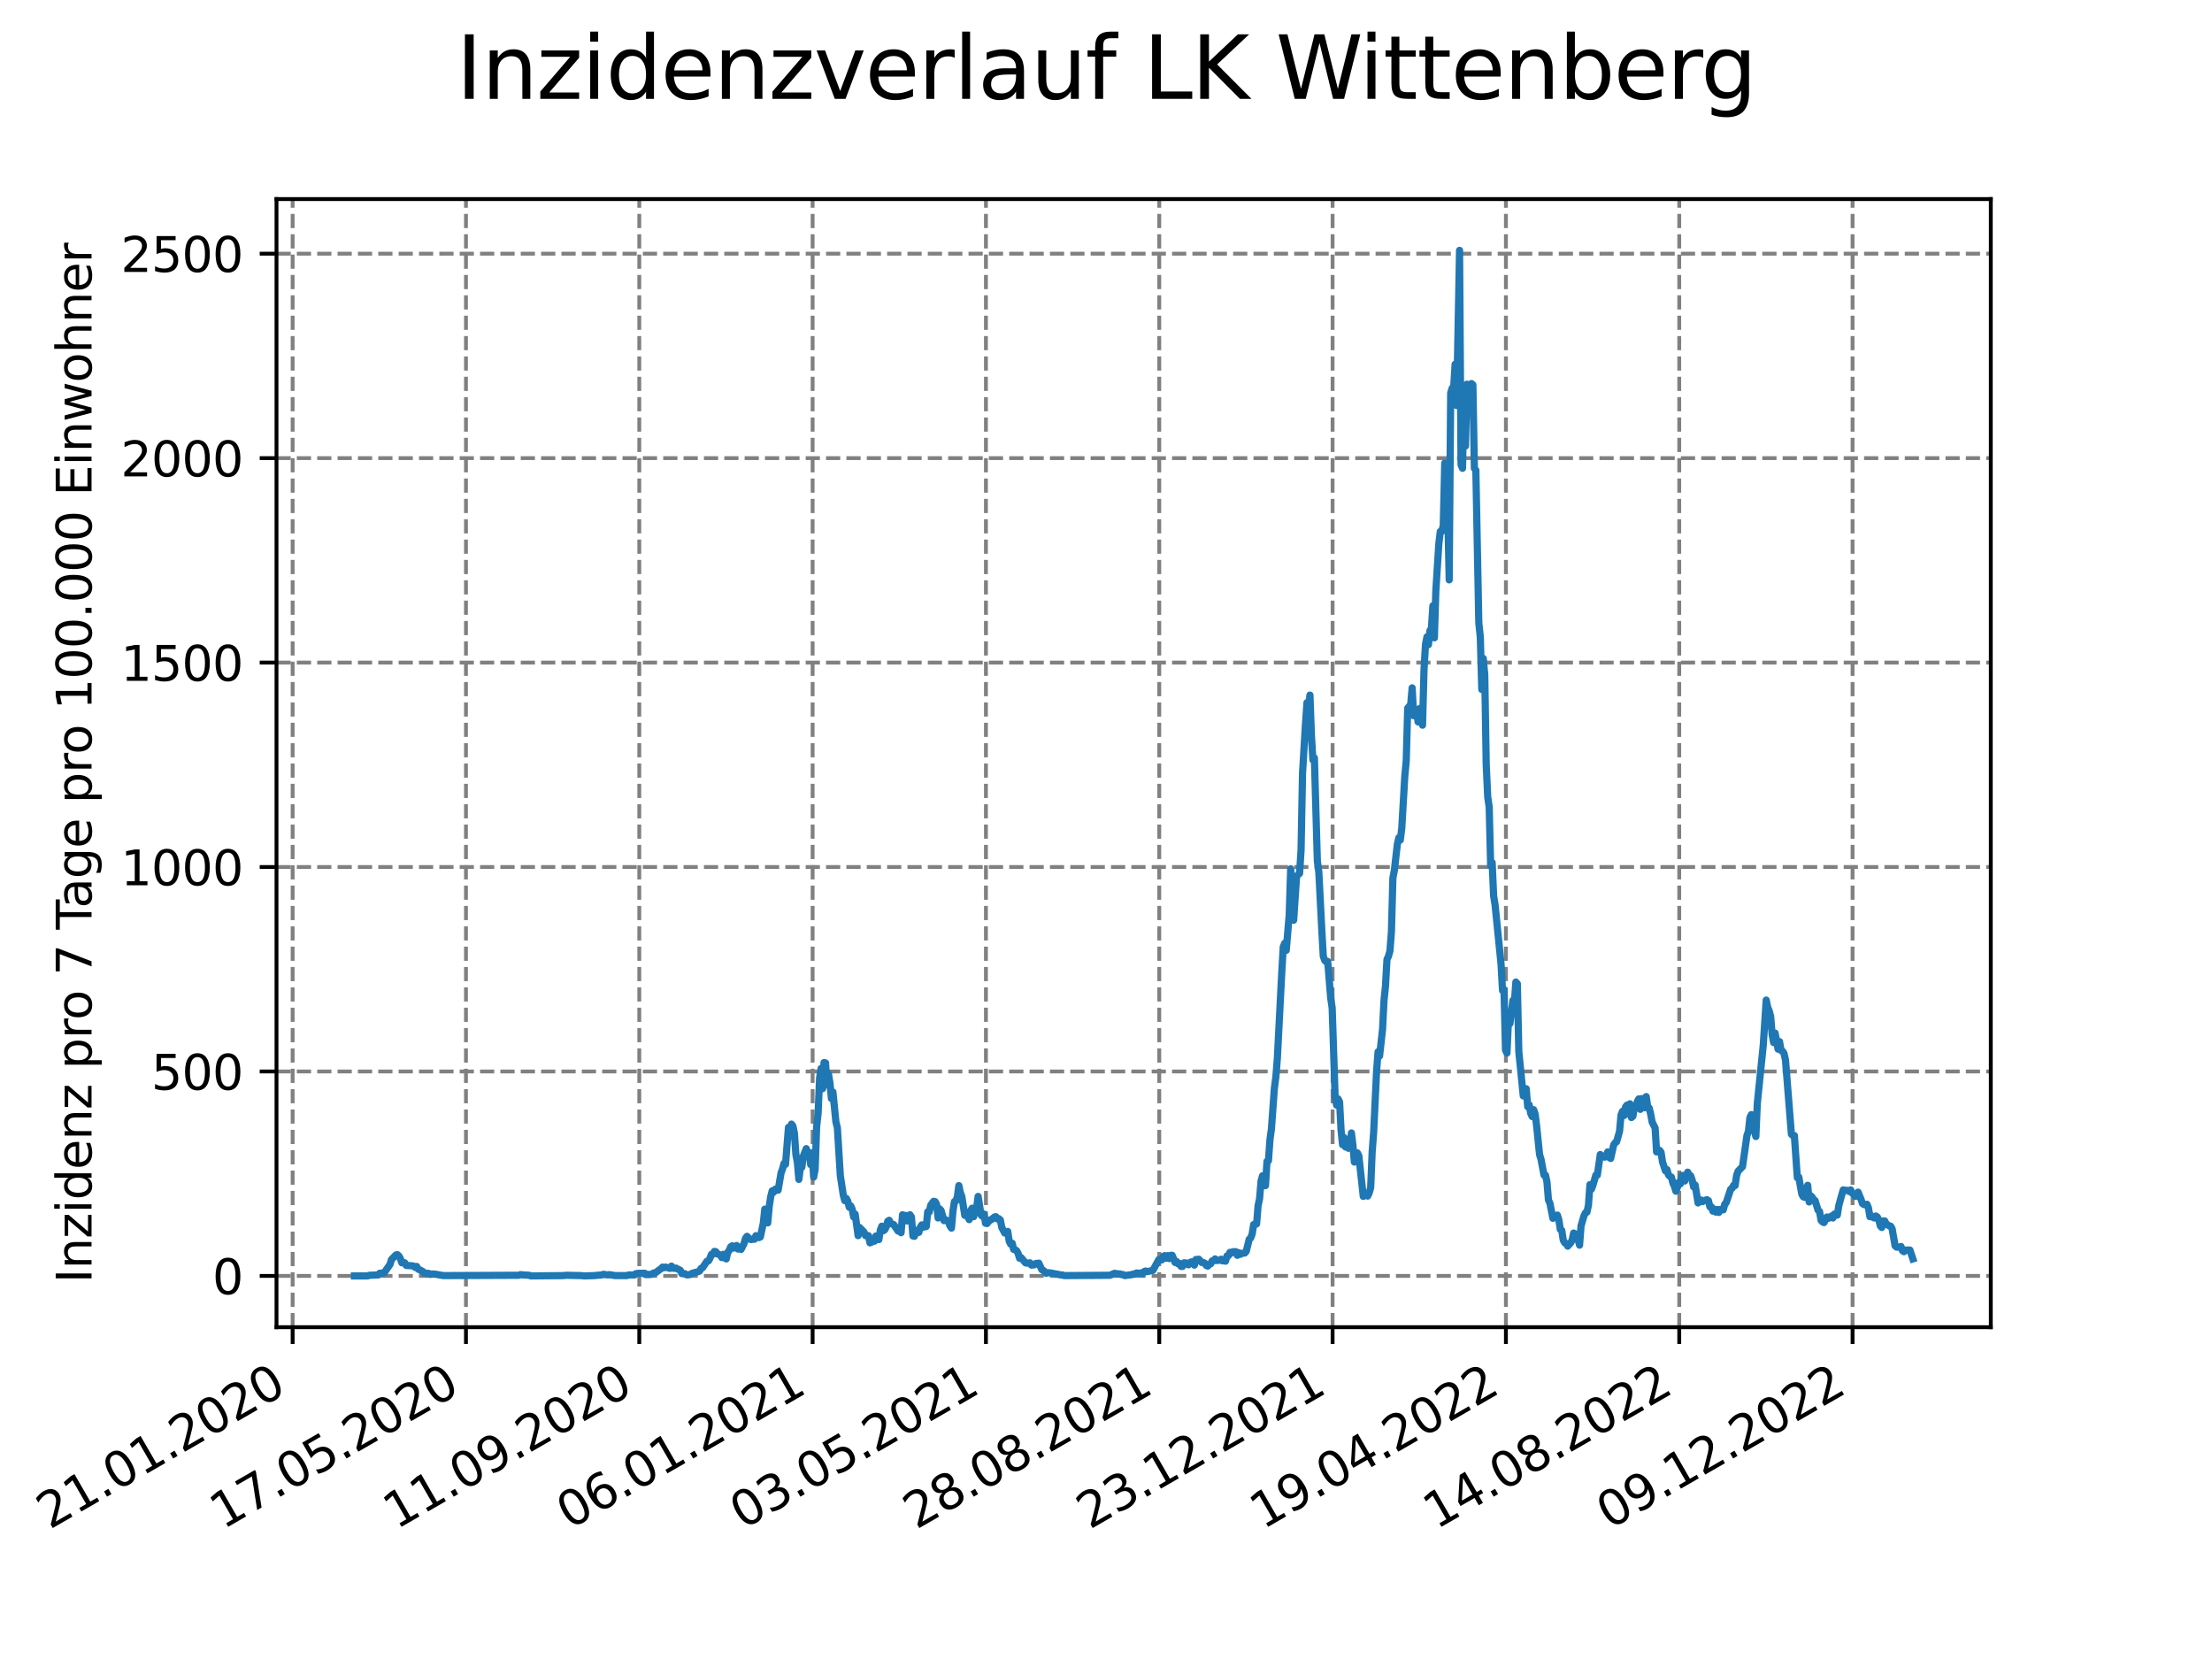 <?xml version="1.0" encoding="utf-8" standalone="no"?>
<!DOCTYPE svg PUBLIC "-//W3C//DTD SVG 1.1//EN"
  "http://www.w3.org/Graphics/SVG/1.1/DTD/svg11.dtd">
<svg xmlns:xlink="http://www.w3.org/1999/xlink" width="460.8pt" height="345.6pt" viewBox="0 0 460.8 345.6" xmlns="http://www.w3.org/2000/svg" version="1.1">
 <defs>
  <style type="text/css">*{stroke-linejoin: round; stroke-linecap: butt}</style>
 </defs>
 <g id="figure_1">
  <g id="patch_1">
   <path d="M 0 345.6 
L 460.8 345.6 
L 460.8 0 
L 0 0 
z
" style="fill: #ffffff"/>
  </g>
  <g id="axes_1">
   <g id="patch_2">
    <path d="M 57.6 276.48 
L 414.72 276.48 
L 414.72 41.472 
L 57.6 41.472 
z
" style="fill: #ffffff"/>
   </g>
   <g id="matplotlib.axis_1">
    <g id="xtick_1">
     <g id="line2d_1">
      <path d="M 60.961 276.48 
L 60.961 41.472 
" clip-path="url(#pa90c038672)" style="fill: none; stroke-dasharray: 2.96,1.28; stroke-dashoffset: 0; stroke: #808080; stroke-width: 0.8"/>
     </g>
     <g id="line2d_2">
      <defs>
       <path id="m7954683b3f" d="M 0 0 
L 0 3.5 
" style="stroke: #000000; stroke-width: 0.8"/>
      </defs>
      <g>
       <use xlink:href="#m7954683b3f" x="60.961" y="276.48" style="stroke: #000000; stroke-width: 0.8"/>
      </g>
     </g>
     <g id="text_1">
      <!-- 21.01.2020 -->
      <g transform="translate(10.336 318.689) rotate(-30) scale(0.1 -0.1)">
       <defs>
        <path id="DejaVuSans-32" d="M 1228 531 
L 3431 531 
L 3431 0 
L 469 0 
L 469 531 
Q 828 903 1448 1529 
Q 2069 2156 2228 2338 
Q 2531 2678 2651 2914 
Q 2772 3150 2772 3378 
Q 2772 3750 2511 3984 
Q 2250 4219 1831 4219 
Q 1534 4219 1204 4116 
Q 875 4013 500 3803 
L 500 4441 
Q 881 4594 1212 4672 
Q 1544 4750 1819 4750 
Q 2544 4750 2975 4387 
Q 3406 4025 3406 3419 
Q 3406 3131 3298 2873 
Q 3191 2616 2906 2266 
Q 2828 2175 2409 1742 
Q 1991 1309 1228 531 
z
" transform="scale(0.016)"/>
        <path id="DejaVuSans-31" d="M 794 531 
L 1825 531 
L 1825 4091 
L 703 3866 
L 703 4441 
L 1819 4666 
L 2450 4666 
L 2450 531 
L 3481 531 
L 3481 0 
L 794 0 
L 794 531 
z
" transform="scale(0.016)"/>
        <path id="DejaVuSans-2e" d="M 684 794 
L 1344 794 
L 1344 0 
L 684 0 
L 684 794 
z
" transform="scale(0.016)"/>
        <path id="DejaVuSans-30" d="M 2034 4250 
Q 1547 4250 1301 3770 
Q 1056 3291 1056 2328 
Q 1056 1369 1301 889 
Q 1547 409 2034 409 
Q 2525 409 2770 889 
Q 3016 1369 3016 2328 
Q 3016 3291 2770 3770 
Q 2525 4250 2034 4250 
z
M 2034 4750 
Q 2819 4750 3233 4129 
Q 3647 3509 3647 2328 
Q 3647 1150 3233 529 
Q 2819 -91 2034 -91 
Q 1250 -91 836 529 
Q 422 1150 422 2328 
Q 422 3509 836 4129 
Q 1250 4750 2034 4750 
z
" transform="scale(0.016)"/>
       </defs>
       <use xlink:href="#DejaVuSans-32"/>
       <use xlink:href="#DejaVuSans-31" x="63.623"/>
       <use xlink:href="#DejaVuSans-2e" x="127.246"/>
       <use xlink:href="#DejaVuSans-30" x="159.033"/>
       <use xlink:href="#DejaVuSans-31" x="222.656"/>
       <use xlink:href="#DejaVuSans-2e" x="286.279"/>
       <use xlink:href="#DejaVuSans-32" x="318.066"/>
       <use xlink:href="#DejaVuSans-30" x="381.689"/>
       <use xlink:href="#DejaVuSans-32" x="445.312"/>
       <use xlink:href="#DejaVuSans-30" x="508.936"/>
      </g>
     </g>
    </g>
    <g id="xtick_2">
     <g id="line2d_3">
      <path d="M 97.068 276.48 
L 97.068 41.472 
" clip-path="url(#pa90c038672)" style="fill: none; stroke-dasharray: 2.96,1.28; stroke-dashoffset: 0; stroke: #808080; stroke-width: 0.8"/>
     </g>
     <g id="line2d_4">
      <g>
       <use xlink:href="#m7954683b3f" x="97.068" y="276.48" style="stroke: #000000; stroke-width: 0.8"/>
      </g>
     </g>
     <g id="text_2">
      <!-- 17.05.2020 -->
      <g transform="translate(46.443 318.689) rotate(-30) scale(0.1 -0.1)">
       <defs>
        <path id="DejaVuSans-37" d="M 525 4666 
L 3525 4666 
L 3525 4397 
L 1831 0 
L 1172 0 
L 2766 4134 
L 525 4134 
L 525 4666 
z
" transform="scale(0.016)"/>
        <path id="DejaVuSans-35" d="M 691 4666 
L 3169 4666 
L 3169 4134 
L 1269 4134 
L 1269 2991 
Q 1406 3038 1543 3061 
Q 1681 3084 1819 3084 
Q 2600 3084 3056 2656 
Q 3513 2228 3513 1497 
Q 3513 744 3044 326 
Q 2575 -91 1722 -91 
Q 1428 -91 1123 -41 
Q 819 9 494 109 
L 494 744 
Q 775 591 1075 516 
Q 1375 441 1709 441 
Q 2250 441 2565 725 
Q 2881 1009 2881 1497 
Q 2881 1984 2565 2268 
Q 2250 2553 1709 2553 
Q 1456 2553 1204 2497 
Q 953 2441 691 2322 
L 691 4666 
z
" transform="scale(0.016)"/>
       </defs>
       <use xlink:href="#DejaVuSans-31"/>
       <use xlink:href="#DejaVuSans-37" x="63.623"/>
       <use xlink:href="#DejaVuSans-2e" x="127.246"/>
       <use xlink:href="#DejaVuSans-30" x="159.033"/>
       <use xlink:href="#DejaVuSans-35" x="222.656"/>
       <use xlink:href="#DejaVuSans-2e" x="286.279"/>
       <use xlink:href="#DejaVuSans-32" x="318.066"/>
       <use xlink:href="#DejaVuSans-30" x="381.689"/>
       <use xlink:href="#DejaVuSans-32" x="445.312"/>
       <use xlink:href="#DejaVuSans-30" x="508.936"/>
      </g>
     </g>
    </g>
    <g id="xtick_3">
     <g id="line2d_5">
      <path d="M 133.175 276.48 
L 133.175 41.472 
" clip-path="url(#pa90c038672)" style="fill: none; stroke-dasharray: 2.96,1.28; stroke-dashoffset: 0; stroke: #808080; stroke-width: 0.8"/>
     </g>
     <g id="line2d_6">
      <g>
       <use xlink:href="#m7954683b3f" x="133.175" y="276.48" style="stroke: #000000; stroke-width: 0.8"/>
      </g>
     </g>
     <g id="text_3">
      <!-- 11.09.2020 -->
      <g transform="translate(82.55 318.689) rotate(-30) scale(0.1 -0.1)">
       <defs>
        <path id="DejaVuSans-39" d="M 703 97 
L 703 672 
Q 941 559 1184 500 
Q 1428 441 1663 441 
Q 2288 441 2617 861 
Q 2947 1281 2994 2138 
Q 2813 1869 2534 1725 
Q 2256 1581 1919 1581 
Q 1219 1581 811 2004 
Q 403 2428 403 3163 
Q 403 3881 828 4315 
Q 1253 4750 1959 4750 
Q 2769 4750 3195 4129 
Q 3622 3509 3622 2328 
Q 3622 1225 3098 567 
Q 2575 -91 1691 -91 
Q 1453 -91 1209 -44 
Q 966 3 703 97 
z
M 1959 2075 
Q 2384 2075 2632 2365 
Q 2881 2656 2881 3163 
Q 2881 3666 2632 3958 
Q 2384 4250 1959 4250 
Q 1534 4250 1286 3958 
Q 1038 3666 1038 3163 
Q 1038 2656 1286 2365 
Q 1534 2075 1959 2075 
z
" transform="scale(0.016)"/>
       </defs>
       <use xlink:href="#DejaVuSans-31"/>
       <use xlink:href="#DejaVuSans-31" x="63.623"/>
       <use xlink:href="#DejaVuSans-2e" x="127.246"/>
       <use xlink:href="#DejaVuSans-30" x="159.033"/>
       <use xlink:href="#DejaVuSans-39" x="222.656"/>
       <use xlink:href="#DejaVuSans-2e" x="286.279"/>
       <use xlink:href="#DejaVuSans-32" x="318.066"/>
       <use xlink:href="#DejaVuSans-30" x="381.689"/>
       <use xlink:href="#DejaVuSans-32" x="445.312"/>
       <use xlink:href="#DejaVuSans-30" x="508.936"/>
      </g>
     </g>
    </g>
    <g id="xtick_4">
     <g id="line2d_7">
      <path d="M 169.282 276.48 
L 169.282 41.472 
" clip-path="url(#pa90c038672)" style="fill: none; stroke-dasharray: 2.96,1.28; stroke-dashoffset: 0; stroke: #808080; stroke-width: 0.8"/>
     </g>
     <g id="line2d_8">
      <g>
       <use xlink:href="#m7954683b3f" x="169.282" y="276.48" style="stroke: #000000; stroke-width: 0.8"/>
      </g>
     </g>
     <g id="text_4">
      <!-- 06.01.2021 -->
      <g transform="translate(118.657 318.689) rotate(-30) scale(0.1 -0.1)">
       <defs>
        <path id="DejaVuSans-36" d="M 2113 2584 
Q 1688 2584 1439 2293 
Q 1191 2003 1191 1497 
Q 1191 994 1439 701 
Q 1688 409 2113 409 
Q 2538 409 2786 701 
Q 3034 994 3034 1497 
Q 3034 2003 2786 2293 
Q 2538 2584 2113 2584 
z
M 3366 4563 
L 3366 3988 
Q 3128 4100 2886 4159 
Q 2644 4219 2406 4219 
Q 1781 4219 1451 3797 
Q 1122 3375 1075 2522 
Q 1259 2794 1537 2939 
Q 1816 3084 2150 3084 
Q 2853 3084 3261 2657 
Q 3669 2231 3669 1497 
Q 3669 778 3244 343 
Q 2819 -91 2113 -91 
Q 1303 -91 875 529 
Q 447 1150 447 2328 
Q 447 3434 972 4092 
Q 1497 4750 2381 4750 
Q 2619 4750 2861 4703 
Q 3103 4656 3366 4563 
z
" transform="scale(0.016)"/>
       </defs>
       <use xlink:href="#DejaVuSans-30"/>
       <use xlink:href="#DejaVuSans-36" x="63.623"/>
       <use xlink:href="#DejaVuSans-2e" x="127.246"/>
       <use xlink:href="#DejaVuSans-30" x="159.033"/>
       <use xlink:href="#DejaVuSans-31" x="222.656"/>
       <use xlink:href="#DejaVuSans-2e" x="286.279"/>
       <use xlink:href="#DejaVuSans-32" x="318.066"/>
       <use xlink:href="#DejaVuSans-30" x="381.689"/>
       <use xlink:href="#DejaVuSans-32" x="445.312"/>
       <use xlink:href="#DejaVuSans-31" x="508.936"/>
      </g>
     </g>
    </g>
    <g id="xtick_5">
     <g id="line2d_9">
      <path d="M 205.389 276.48 
L 205.389 41.472 
" clip-path="url(#pa90c038672)" style="fill: none; stroke-dasharray: 2.96,1.28; stroke-dashoffset: 0; stroke: #808080; stroke-width: 0.8"/>
     </g>
     <g id="line2d_10">
      <g>
       <use xlink:href="#m7954683b3f" x="205.389" y="276.48" style="stroke: #000000; stroke-width: 0.8"/>
      </g>
     </g>
     <g id="text_5">
      <!-- 03.05.2021 -->
      <g transform="translate(154.764 318.689) rotate(-30) scale(0.1 -0.1)">
       <defs>
        <path id="DejaVuSans-33" d="M 2597 2516 
Q 3050 2419 3304 2112 
Q 3559 1806 3559 1356 
Q 3559 666 3084 287 
Q 2609 -91 1734 -91 
Q 1441 -91 1130 -33 
Q 819 25 488 141 
L 488 750 
Q 750 597 1062 519 
Q 1375 441 1716 441 
Q 2309 441 2620 675 
Q 2931 909 2931 1356 
Q 2931 1769 2642 2001 
Q 2353 2234 1838 2234 
L 1294 2234 
L 1294 2753 
L 1863 2753 
Q 2328 2753 2575 2939 
Q 2822 3125 2822 3475 
Q 2822 3834 2567 4026 
Q 2313 4219 1838 4219 
Q 1578 4219 1281 4162 
Q 984 4106 628 3988 
L 628 4550 
Q 988 4650 1302 4700 
Q 1616 4750 1894 4750 
Q 2613 4750 3031 4423 
Q 3450 4097 3450 3541 
Q 3450 3153 3228 2886 
Q 3006 2619 2597 2516 
z
" transform="scale(0.016)"/>
       </defs>
       <use xlink:href="#DejaVuSans-30"/>
       <use xlink:href="#DejaVuSans-33" x="63.623"/>
       <use xlink:href="#DejaVuSans-2e" x="127.246"/>
       <use xlink:href="#DejaVuSans-30" x="159.033"/>
       <use xlink:href="#DejaVuSans-35" x="222.656"/>
       <use xlink:href="#DejaVuSans-2e" x="286.279"/>
       <use xlink:href="#DejaVuSans-32" x="318.066"/>
       <use xlink:href="#DejaVuSans-30" x="381.689"/>
       <use xlink:href="#DejaVuSans-32" x="445.312"/>
       <use xlink:href="#DejaVuSans-31" x="508.936"/>
      </g>
     </g>
    </g>
    <g id="xtick_6">
     <g id="line2d_11">
      <path d="M 241.496 276.48 
L 241.496 41.472 
" clip-path="url(#pa90c038672)" style="fill: none; stroke-dasharray: 2.96,1.28; stroke-dashoffset: 0; stroke: #808080; stroke-width: 0.8"/>
     </g>
     <g id="line2d_12">
      <g>
       <use xlink:href="#m7954683b3f" x="241.496" y="276.48" style="stroke: #000000; stroke-width: 0.8"/>
      </g>
     </g>
     <g id="text_6">
      <!-- 28.08.2021 -->
      <g transform="translate(190.871 318.689) rotate(-30) scale(0.1 -0.1)">
       <defs>
        <path id="DejaVuSans-38" d="M 2034 2216 
Q 1584 2216 1326 1975 
Q 1069 1734 1069 1313 
Q 1069 891 1326 650 
Q 1584 409 2034 409 
Q 2484 409 2743 651 
Q 3003 894 3003 1313 
Q 3003 1734 2745 1975 
Q 2488 2216 2034 2216 
z
M 1403 2484 
Q 997 2584 770 2862 
Q 544 3141 544 3541 
Q 544 4100 942 4425 
Q 1341 4750 2034 4750 
Q 2731 4750 3128 4425 
Q 3525 4100 3525 3541 
Q 3525 3141 3298 2862 
Q 3072 2584 2669 2484 
Q 3125 2378 3379 2068 
Q 3634 1759 3634 1313 
Q 3634 634 3220 271 
Q 2806 -91 2034 -91 
Q 1263 -91 848 271 
Q 434 634 434 1313 
Q 434 1759 690 2068 
Q 947 2378 1403 2484 
z
M 1172 3481 
Q 1172 3119 1398 2916 
Q 1625 2713 2034 2713 
Q 2441 2713 2670 2916 
Q 2900 3119 2900 3481 
Q 2900 3844 2670 4047 
Q 2441 4250 2034 4250 
Q 1625 4250 1398 4047 
Q 1172 3844 1172 3481 
z
" transform="scale(0.016)"/>
       </defs>
       <use xlink:href="#DejaVuSans-32"/>
       <use xlink:href="#DejaVuSans-38" x="63.623"/>
       <use xlink:href="#DejaVuSans-2e" x="127.246"/>
       <use xlink:href="#DejaVuSans-30" x="159.033"/>
       <use xlink:href="#DejaVuSans-38" x="222.656"/>
       <use xlink:href="#DejaVuSans-2e" x="286.279"/>
       <use xlink:href="#DejaVuSans-32" x="318.066"/>
       <use xlink:href="#DejaVuSans-30" x="381.689"/>
       <use xlink:href="#DejaVuSans-32" x="445.312"/>
       <use xlink:href="#DejaVuSans-31" x="508.936"/>
      </g>
     </g>
    </g>
    <g id="xtick_7">
     <g id="line2d_13">
      <path d="M 277.603 276.48 
L 277.603 41.472 
" clip-path="url(#pa90c038672)" style="fill: none; stroke-dasharray: 2.96,1.28; stroke-dashoffset: 0; stroke: #808080; stroke-width: 0.8"/>
     </g>
     <g id="line2d_14">
      <g>
       <use xlink:href="#m7954683b3f" x="277.603" y="276.48" style="stroke: #000000; stroke-width: 0.8"/>
      </g>
     </g>
     <g id="text_7">
      <!-- 23.12.2021 -->
      <g transform="translate(226.978 318.689) rotate(-30) scale(0.1 -0.1)">
       <use xlink:href="#DejaVuSans-32"/>
       <use xlink:href="#DejaVuSans-33" x="63.623"/>
       <use xlink:href="#DejaVuSans-2e" x="127.246"/>
       <use xlink:href="#DejaVuSans-31" x="159.033"/>
       <use xlink:href="#DejaVuSans-32" x="222.656"/>
       <use xlink:href="#DejaVuSans-2e" x="286.279"/>
       <use xlink:href="#DejaVuSans-32" x="318.066"/>
       <use xlink:href="#DejaVuSans-30" x="381.689"/>
       <use xlink:href="#DejaVuSans-32" x="445.312"/>
       <use xlink:href="#DejaVuSans-31" x="508.936"/>
      </g>
     </g>
    </g>
    <g id="xtick_8">
     <g id="line2d_15">
      <path d="M 313.71 276.48 
L 313.71 41.472 
" clip-path="url(#pa90c038672)" style="fill: none; stroke-dasharray: 2.96,1.28; stroke-dashoffset: 0; stroke: #808080; stroke-width: 0.8"/>
     </g>
     <g id="line2d_16">
      <g>
       <use xlink:href="#m7954683b3f" x="313.71" y="276.48" style="stroke: #000000; stroke-width: 0.8"/>
      </g>
     </g>
     <g id="text_8">
      <!-- 19.04.2022 -->
      <g transform="translate(263.085 318.689) rotate(-30) scale(0.1 -0.1)">
       <defs>
        <path id="DejaVuSans-34" d="M 2419 4116 
L 825 1625 
L 2419 1625 
L 2419 4116 
z
M 2253 4666 
L 3047 4666 
L 3047 1625 
L 3713 1625 
L 3713 1100 
L 3047 1100 
L 3047 0 
L 2419 0 
L 2419 1100 
L 313 1100 
L 313 1709 
L 2253 4666 
z
" transform="scale(0.016)"/>
       </defs>
       <use xlink:href="#DejaVuSans-31"/>
       <use xlink:href="#DejaVuSans-39" x="63.623"/>
       <use xlink:href="#DejaVuSans-2e" x="127.246"/>
       <use xlink:href="#DejaVuSans-30" x="159.033"/>
       <use xlink:href="#DejaVuSans-34" x="222.656"/>
       <use xlink:href="#DejaVuSans-2e" x="286.279"/>
       <use xlink:href="#DejaVuSans-32" x="318.066"/>
       <use xlink:href="#DejaVuSans-30" x="381.689"/>
       <use xlink:href="#DejaVuSans-32" x="445.312"/>
       <use xlink:href="#DejaVuSans-32" x="508.936"/>
      </g>
     </g>
    </g>
    <g id="xtick_9">
     <g id="line2d_17">
      <path d="M 349.817 276.48 
L 349.817 41.472 
" clip-path="url(#pa90c038672)" style="fill: none; stroke-dasharray: 2.96,1.28; stroke-dashoffset: 0; stroke: #808080; stroke-width: 0.8"/>
     </g>
     <g id="line2d_18">
      <g>
       <use xlink:href="#m7954683b3f" x="349.817" y="276.48" style="stroke: #000000; stroke-width: 0.8"/>
      </g>
     </g>
     <g id="text_9">
      <!-- 14.08.2022 -->
      <g transform="translate(299.192 318.689) rotate(-30) scale(0.1 -0.1)">
       <use xlink:href="#DejaVuSans-31"/>
       <use xlink:href="#DejaVuSans-34" x="63.623"/>
       <use xlink:href="#DejaVuSans-2e" x="127.246"/>
       <use xlink:href="#DejaVuSans-30" x="159.033"/>
       <use xlink:href="#DejaVuSans-38" x="222.656"/>
       <use xlink:href="#DejaVuSans-2e" x="286.279"/>
       <use xlink:href="#DejaVuSans-32" x="318.066"/>
       <use xlink:href="#DejaVuSans-30" x="381.689"/>
       <use xlink:href="#DejaVuSans-32" x="445.312"/>
       <use xlink:href="#DejaVuSans-32" x="508.936"/>
      </g>
     </g>
    </g>
    <g id="xtick_10">
     <g id="line2d_19">
      <path d="M 385.924 276.48 
L 385.924 41.472 
" clip-path="url(#pa90c038672)" style="fill: none; stroke-dasharray: 2.96,1.28; stroke-dashoffset: 0; stroke: #808080; stroke-width: 0.8"/>
     </g>
     <g id="line2d_20">
      <g>
       <use xlink:href="#m7954683b3f" x="385.924" y="276.48" style="stroke: #000000; stroke-width: 0.8"/>
      </g>
     </g>
     <g id="text_10">
      <!-- 09.12.2022 -->
      <g transform="translate(335.299 318.689) rotate(-30) scale(0.1 -0.1)">
       <use xlink:href="#DejaVuSans-30"/>
       <use xlink:href="#DejaVuSans-39" x="63.623"/>
       <use xlink:href="#DejaVuSans-2e" x="127.246"/>
       <use xlink:href="#DejaVuSans-31" x="159.033"/>
       <use xlink:href="#DejaVuSans-32" x="222.656"/>
       <use xlink:href="#DejaVuSans-2e" x="286.279"/>
       <use xlink:href="#DejaVuSans-32" x="318.066"/>
       <use xlink:href="#DejaVuSans-30" x="381.689"/>
       <use xlink:href="#DejaVuSans-32" x="445.312"/>
       <use xlink:href="#DejaVuSans-32" x="508.936"/>
      </g>
     </g>
    </g>
   </g>
   <g id="matplotlib.axis_2">
    <g id="ytick_1">
     <g id="line2d_21">
      <path d="M 57.6 265.798 
L 414.72 265.798 
" clip-path="url(#pa90c038672)" style="fill: none; stroke-dasharray: 2.96,1.28; stroke-dashoffset: 0; stroke: #808080; stroke-width: 0.8"/>
     </g>
     <g id="line2d_22">
      <defs>
       <path id="me7df71e94a" d="M 0 0 
L -3.5 0 
" style="stroke: #000000; stroke-width: 0.8"/>
      </defs>
      <g>
       <use xlink:href="#me7df71e94a" x="57.6" y="265.798" style="stroke: #000000; stroke-width: 0.8"/>
      </g>
     </g>
     <g id="text_11">
      <!-- 0 -->
      <g transform="translate(44.237 269.597) scale(0.1 -0.1)">
       <use xlink:href="#DejaVuSans-30"/>
      </g>
     </g>
    </g>
    <g id="ytick_2">
     <g id="line2d_23">
      <path d="M 57.6 223.208 
L 414.72 223.208 
" clip-path="url(#pa90c038672)" style="fill: none; stroke-dasharray: 2.96,1.28; stroke-dashoffset: 0; stroke: #808080; stroke-width: 0.8"/>
     </g>
     <g id="line2d_24">
      <g>
       <use xlink:href="#me7df71e94a" x="57.6" y="223.208" style="stroke: #000000; stroke-width: 0.8"/>
      </g>
     </g>
     <g id="text_12">
      <!-- 500 -->
      <g transform="translate(31.512 227.007) scale(0.1 -0.1)">
       <use xlink:href="#DejaVuSans-35"/>
       <use xlink:href="#DejaVuSans-30" x="63.623"/>
       <use xlink:href="#DejaVuSans-30" x="127.246"/>
      </g>
     </g>
    </g>
    <g id="ytick_3">
     <g id="line2d_25">
      <path d="M 57.6 180.618 
L 414.72 180.618 
" clip-path="url(#pa90c038672)" style="fill: none; stroke-dasharray: 2.96,1.28; stroke-dashoffset: 0; stroke: #808080; stroke-width: 0.8"/>
     </g>
     <g id="line2d_26">
      <g>
       <use xlink:href="#me7df71e94a" x="57.6" y="180.618" style="stroke: #000000; stroke-width: 0.8"/>
      </g>
     </g>
     <g id="text_13">
      <!-- 1000 -->
      <g transform="translate(25.15 184.417) scale(0.1 -0.1)">
       <use xlink:href="#DejaVuSans-31"/>
       <use xlink:href="#DejaVuSans-30" x="63.623"/>
       <use xlink:href="#DejaVuSans-30" x="127.246"/>
       <use xlink:href="#DejaVuSans-30" x="190.869"/>
      </g>
     </g>
    </g>
    <g id="ytick_4">
     <g id="line2d_27">
      <path d="M 57.6 138.028 
L 414.72 138.028 
" clip-path="url(#pa90c038672)" style="fill: none; stroke-dasharray: 2.96,1.28; stroke-dashoffset: 0; stroke: #808080; stroke-width: 0.8"/>
     </g>
     <g id="line2d_28">
      <g>
       <use xlink:href="#me7df71e94a" x="57.6" y="138.028" style="stroke: #000000; stroke-width: 0.8"/>
      </g>
     </g>
     <g id="text_14">
      <!-- 1500 -->
      <g transform="translate(25.15 141.827) scale(0.1 -0.1)">
       <use xlink:href="#DejaVuSans-31"/>
       <use xlink:href="#DejaVuSans-35" x="63.623"/>
       <use xlink:href="#DejaVuSans-30" x="127.246"/>
       <use xlink:href="#DejaVuSans-30" x="190.869"/>
      </g>
     </g>
    </g>
    <g id="ytick_5">
     <g id="line2d_29">
      <path d="M 57.6 95.438 
L 414.72 95.438 
" clip-path="url(#pa90c038672)" style="fill: none; stroke-dasharray: 2.96,1.28; stroke-dashoffset: 0; stroke: #808080; stroke-width: 0.8"/>
     </g>
     <g id="line2d_30">
      <g>
       <use xlink:href="#me7df71e94a" x="57.6" y="95.438" style="stroke: #000000; stroke-width: 0.8"/>
      </g>
     </g>
     <g id="text_15">
      <!-- 2000 -->
      <g transform="translate(25.15 99.237) scale(0.1 -0.1)">
       <use xlink:href="#DejaVuSans-32"/>
       <use xlink:href="#DejaVuSans-30" x="63.623"/>
       <use xlink:href="#DejaVuSans-30" x="127.246"/>
       <use xlink:href="#DejaVuSans-30" x="190.869"/>
      </g>
     </g>
    </g>
    <g id="ytick_6">
     <g id="line2d_31">
      <path d="M 57.6 52.848 
L 414.72 52.848 
" clip-path="url(#pa90c038672)" style="fill: none; stroke-dasharray: 2.96,1.28; stroke-dashoffset: 0; stroke: #808080; stroke-width: 0.8"/>
     </g>
     <g id="line2d_32">
      <g>
       <use xlink:href="#me7df71e94a" x="57.6" y="52.848" style="stroke: #000000; stroke-width: 0.8"/>
      </g>
     </g>
     <g id="text_16">
      <!-- 2500 -->
      <g transform="translate(25.15 56.647) scale(0.1 -0.1)">
       <use xlink:href="#DejaVuSans-32"/>
       <use xlink:href="#DejaVuSans-35" x="63.623"/>
       <use xlink:href="#DejaVuSans-30" x="127.246"/>
       <use xlink:href="#DejaVuSans-30" x="190.869"/>
      </g>
     </g>
    </g>
    <g id="text_17">
     <!-- Inzidenz pro 7 Tage pro 100.000 Einwohner -->
     <g transform="translate(19.07 267.301) rotate(-90) scale(0.1 -0.1)">
      <defs>
       <path id="DejaVuSans-49" d="M 628 4666 
L 1259 4666 
L 1259 0 
L 628 0 
L 628 4666 
z
" transform="scale(0.016)"/>
       <path id="DejaVuSans-6e" d="M 3513 2113 
L 3513 0 
L 2938 0 
L 2938 2094 
Q 2938 2591 2744 2837 
Q 2550 3084 2163 3084 
Q 1697 3084 1428 2787 
Q 1159 2491 1159 1978 
L 1159 0 
L 581 0 
L 581 3500 
L 1159 3500 
L 1159 2956 
Q 1366 3272 1645 3428 
Q 1925 3584 2291 3584 
Q 2894 3584 3203 3211 
Q 3513 2838 3513 2113 
z
" transform="scale(0.016)"/>
       <path id="DejaVuSans-7a" d="M 353 3500 
L 3084 3500 
L 3084 2975 
L 922 459 
L 3084 459 
L 3084 0 
L 275 0 
L 275 525 
L 2438 3041 
L 353 3041 
L 353 3500 
z
" transform="scale(0.016)"/>
       <path id="DejaVuSans-69" d="M 603 3500 
L 1178 3500 
L 1178 0 
L 603 0 
L 603 3500 
z
M 603 4863 
L 1178 4863 
L 1178 4134 
L 603 4134 
L 603 4863 
z
" transform="scale(0.016)"/>
       <path id="DejaVuSans-64" d="M 2906 2969 
L 2906 4863 
L 3481 4863 
L 3481 0 
L 2906 0 
L 2906 525 
Q 2725 213 2448 61 
Q 2172 -91 1784 -91 
Q 1150 -91 751 415 
Q 353 922 353 1747 
Q 353 2572 751 3078 
Q 1150 3584 1784 3584 
Q 2172 3584 2448 3432 
Q 2725 3281 2906 2969 
z
M 947 1747 
Q 947 1113 1208 752 
Q 1469 391 1925 391 
Q 2381 391 2643 752 
Q 2906 1113 2906 1747 
Q 2906 2381 2643 2742 
Q 2381 3103 1925 3103 
Q 1469 3103 1208 2742 
Q 947 2381 947 1747 
z
" transform="scale(0.016)"/>
       <path id="DejaVuSans-65" d="M 3597 1894 
L 3597 1613 
L 953 1613 
Q 991 1019 1311 708 
Q 1631 397 2203 397 
Q 2534 397 2845 478 
Q 3156 559 3463 722 
L 3463 178 
Q 3153 47 2828 -22 
Q 2503 -91 2169 -91 
Q 1331 -91 842 396 
Q 353 884 353 1716 
Q 353 2575 817 3079 
Q 1281 3584 2069 3584 
Q 2775 3584 3186 3129 
Q 3597 2675 3597 1894 
z
M 3022 2063 
Q 3016 2534 2758 2815 
Q 2500 3097 2075 3097 
Q 1594 3097 1305 2825 
Q 1016 2553 972 2059 
L 3022 2063 
z
" transform="scale(0.016)"/>
       <path id="DejaVuSans-20" transform="scale(0.016)"/>
       <path id="DejaVuSans-70" d="M 1159 525 
L 1159 -1331 
L 581 -1331 
L 581 3500 
L 1159 3500 
L 1159 2969 
Q 1341 3281 1617 3432 
Q 1894 3584 2278 3584 
Q 2916 3584 3314 3078 
Q 3713 2572 3713 1747 
Q 3713 922 3314 415 
Q 2916 -91 2278 -91 
Q 1894 -91 1617 61 
Q 1341 213 1159 525 
z
M 3116 1747 
Q 3116 2381 2855 2742 
Q 2594 3103 2138 3103 
Q 1681 3103 1420 2742 
Q 1159 2381 1159 1747 
Q 1159 1113 1420 752 
Q 1681 391 2138 391 
Q 2594 391 2855 752 
Q 3116 1113 3116 1747 
z
" transform="scale(0.016)"/>
       <path id="DejaVuSans-72" d="M 2631 2963 
Q 2534 3019 2420 3045 
Q 2306 3072 2169 3072 
Q 1681 3072 1420 2755 
Q 1159 2438 1159 1844 
L 1159 0 
L 581 0 
L 581 3500 
L 1159 3500 
L 1159 2956 
Q 1341 3275 1631 3429 
Q 1922 3584 2338 3584 
Q 2397 3584 2469 3576 
Q 2541 3569 2628 3553 
L 2631 2963 
z
" transform="scale(0.016)"/>
       <path id="DejaVuSans-6f" d="M 1959 3097 
Q 1497 3097 1228 2736 
Q 959 2375 959 1747 
Q 959 1119 1226 758 
Q 1494 397 1959 397 
Q 2419 397 2687 759 
Q 2956 1122 2956 1747 
Q 2956 2369 2687 2733 
Q 2419 3097 1959 3097 
z
M 1959 3584 
Q 2709 3584 3137 3096 
Q 3566 2609 3566 1747 
Q 3566 888 3137 398 
Q 2709 -91 1959 -91 
Q 1206 -91 779 398 
Q 353 888 353 1747 
Q 353 2609 779 3096 
Q 1206 3584 1959 3584 
z
" transform="scale(0.016)"/>
       <path id="DejaVuSans-54" d="M -19 4666 
L 3928 4666 
L 3928 4134 
L 2272 4134 
L 2272 0 
L 1638 0 
L 1638 4134 
L -19 4134 
L -19 4666 
z
" transform="scale(0.016)"/>
       <path id="DejaVuSans-61" d="M 2194 1759 
Q 1497 1759 1228 1600 
Q 959 1441 959 1056 
Q 959 750 1161 570 
Q 1363 391 1709 391 
Q 2188 391 2477 730 
Q 2766 1069 2766 1631 
L 2766 1759 
L 2194 1759 
z
M 3341 1997 
L 3341 0 
L 2766 0 
L 2766 531 
Q 2569 213 2275 61 
Q 1981 -91 1556 -91 
Q 1019 -91 701 211 
Q 384 513 384 1019 
Q 384 1609 779 1909 
Q 1175 2209 1959 2209 
L 2766 2209 
L 2766 2266 
Q 2766 2663 2505 2880 
Q 2244 3097 1772 3097 
Q 1472 3097 1187 3025 
Q 903 2953 641 2809 
L 641 3341 
Q 956 3463 1253 3523 
Q 1550 3584 1831 3584 
Q 2591 3584 2966 3190 
Q 3341 2797 3341 1997 
z
" transform="scale(0.016)"/>
       <path id="DejaVuSans-67" d="M 2906 1791 
Q 2906 2416 2648 2759 
Q 2391 3103 1925 3103 
Q 1463 3103 1205 2759 
Q 947 2416 947 1791 
Q 947 1169 1205 825 
Q 1463 481 1925 481 
Q 2391 481 2648 825 
Q 2906 1169 2906 1791 
z
M 3481 434 
Q 3481 -459 3084 -895 
Q 2688 -1331 1869 -1331 
Q 1566 -1331 1297 -1286 
Q 1028 -1241 775 -1147 
L 775 -588 
Q 1028 -725 1275 -790 
Q 1522 -856 1778 -856 
Q 2344 -856 2625 -561 
Q 2906 -266 2906 331 
L 2906 616 
Q 2728 306 2450 153 
Q 2172 0 1784 0 
Q 1141 0 747 490 
Q 353 981 353 1791 
Q 353 2603 747 3093 
Q 1141 3584 1784 3584 
Q 2172 3584 2450 3431 
Q 2728 3278 2906 2969 
L 2906 3500 
L 3481 3500 
L 3481 434 
z
" transform="scale(0.016)"/>
       <path id="DejaVuSans-45" d="M 628 4666 
L 3578 4666 
L 3578 4134 
L 1259 4134 
L 1259 2753 
L 3481 2753 
L 3481 2222 
L 1259 2222 
L 1259 531 
L 3634 531 
L 3634 0 
L 628 0 
L 628 4666 
z
" transform="scale(0.016)"/>
       <path id="DejaVuSans-77" d="M 269 3500 
L 844 3500 
L 1563 769 
L 2278 3500 
L 2956 3500 
L 3675 769 
L 4391 3500 
L 4966 3500 
L 4050 0 
L 3372 0 
L 2619 2869 
L 1863 0 
L 1184 0 
L 269 3500 
z
" transform="scale(0.016)"/>
       <path id="DejaVuSans-68" d="M 3513 2113 
L 3513 0 
L 2938 0 
L 2938 2094 
Q 2938 2591 2744 2837 
Q 2550 3084 2163 3084 
Q 1697 3084 1428 2787 
Q 1159 2491 1159 1978 
L 1159 0 
L 581 0 
L 581 4863 
L 1159 4863 
L 1159 2956 
Q 1366 3272 1645 3428 
Q 1925 3584 2291 3584 
Q 2894 3584 3203 3211 
Q 3513 2838 3513 2113 
z
" transform="scale(0.016)"/>
      </defs>
      <use xlink:href="#DejaVuSans-49"/>
      <use xlink:href="#DejaVuSans-6e" x="29.492"/>
      <use xlink:href="#DejaVuSans-7a" x="92.871"/>
      <use xlink:href="#DejaVuSans-69" x="145.361"/>
      <use xlink:href="#DejaVuSans-64" x="173.145"/>
      <use xlink:href="#DejaVuSans-65" x="236.621"/>
      <use xlink:href="#DejaVuSans-6e" x="298.145"/>
      <use xlink:href="#DejaVuSans-7a" x="361.523"/>
      <use xlink:href="#DejaVuSans-20" x="414.014"/>
      <use xlink:href="#DejaVuSans-70" x="445.801"/>
      <use xlink:href="#DejaVuSans-72" x="509.277"/>
      <use xlink:href="#DejaVuSans-6f" x="548.141"/>
      <use xlink:href="#DejaVuSans-20" x="609.322"/>
      <use xlink:href="#DejaVuSans-37" x="641.109"/>
      <use xlink:href="#DejaVuSans-20" x="704.732"/>
      <use xlink:href="#DejaVuSans-54" x="736.52"/>
      <use xlink:href="#DejaVuSans-61" x="781.104"/>
      <use xlink:href="#DejaVuSans-67" x="842.383"/>
      <use xlink:href="#DejaVuSans-65" x="905.859"/>
      <use xlink:href="#DejaVuSans-20" x="967.383"/>
      <use xlink:href="#DejaVuSans-70" x="999.17"/>
      <use xlink:href="#DejaVuSans-72" x="1062.646"/>
      <use xlink:href="#DejaVuSans-6f" x="1101.51"/>
      <use xlink:href="#DejaVuSans-20" x="1162.691"/>
      <use xlink:href="#DejaVuSans-31" x="1194.479"/>
      <use xlink:href="#DejaVuSans-30" x="1258.102"/>
      <use xlink:href="#DejaVuSans-30" x="1321.725"/>
      <use xlink:href="#DejaVuSans-2e" x="1385.348"/>
      <use xlink:href="#DejaVuSans-30" x="1417.135"/>
      <use xlink:href="#DejaVuSans-30" x="1480.758"/>
      <use xlink:href="#DejaVuSans-30" x="1544.381"/>
      <use xlink:href="#DejaVuSans-20" x="1608.004"/>
      <use xlink:href="#DejaVuSans-45" x="1639.791"/>
      <use xlink:href="#DejaVuSans-69" x="1702.975"/>
      <use xlink:href="#DejaVuSans-6e" x="1730.758"/>
      <use xlink:href="#DejaVuSans-77" x="1794.137"/>
      <use xlink:href="#DejaVuSans-6f" x="1875.924"/>
      <use xlink:href="#DejaVuSans-68" x="1937.105"/>
      <use xlink:href="#DejaVuSans-6e" x="2000.484"/>
      <use xlink:href="#DejaVuSans-65" x="2063.863"/>
      <use xlink:href="#DejaVuSans-72" x="2125.387"/>
     </g>
    </g>
   </g>
   <g id="line2d_33">
    <path d="M 73.833 265.798 
L 76.61 265.798 
L 76.919 265.661 
L 78.77 265.593 
L 79.079 265.252 
L 79.696 265.184 
L 80.005 265.184 
L 81.239 263.412 
L 81.548 262.389 
L 82.474 261.435 
L 82.782 261.367 
L 83.091 261.639 
L 83.4 262.185 
L 83.708 263.071 
L 84.017 263.003 
L 84.325 263.071 
L 84.634 263.616 
L 85.868 263.685 
L 86.177 263.753 
L 86.486 264.025 
L 86.794 263.821 
L 87.103 264.366 
L 88.029 264.843 
L 88.337 265.184 
L 88.646 265.184 
L 88.954 265.321 
L 89.263 265.252 
L 89.572 265.457 
L 90.189 265.389 
L 90.806 265.457 
L 92.349 265.73 
L 108.088 265.661 
L 108.397 265.525 
L 109.014 265.593 
L 110.248 265.661 
L 110.557 265.798 
L 117.346 265.73 
L 117.964 265.661 
L 121.05 265.73 
L 121.667 265.798 
L 123.827 265.73 
L 124.444 265.661 
L 125.37 265.593 
L 125.679 265.457 
L 126.605 265.593 
L 126.913 265.525 
L 128.148 265.73 
L 130.616 265.73 
L 130.925 265.593 
L 132.159 265.593 
L 132.468 265.321 
L 133.085 265.252 
L 134.32 265.252 
L 134.628 265.525 
L 134.937 265.457 
L 135.246 265.525 
L 135.863 265.389 
L 136.171 265.184 
L 136.48 265.184 
L 137.406 264.503 
L 137.714 264.298 
L 138.023 263.957 
L 138.332 264.094 
L 138.64 263.957 
L 139.566 264.23 
L 139.875 263.753 
L 140.183 264.162 
L 140.492 264.23 
L 140.8 264.162 
L 141.726 264.639 
L 142.035 265.321 
L 142.652 265.321 
L 142.961 265.525 
L 143.269 265.593 
L 143.887 265.457 
L 144.195 265.252 
L 145.43 264.912 
L 145.738 264.775 
L 146.047 264.23 
L 146.355 264.094 
L 147.281 262.73 
L 147.59 262.662 
L 147.898 262.117 
L 148.207 261.299 
L 148.516 261.299 
L 148.824 260.685 
L 149.133 260.753 
L 149.441 261.23 
L 149.75 261.299 
L 150.059 261.503 
L 150.367 261.98 
L 150.676 261.299 
L 150.984 262.048 
L 151.293 262.253 
L 151.602 260.89 
L 151.91 260.481 
L 152.219 259.731 
L 152.528 259.526 
L 152.836 260.003 
L 153.145 259.867 
L 153.453 259.458 
L 153.762 260.208 
L 154.071 260.003 
L 154.379 260.276 
L 154.996 259.049 
L 155.305 257.958 
L 155.614 257.549 
L 156.231 258.163 
L 156.539 258.231 
L 156.848 258.095 
L 157.157 258.163 
L 157.465 257.413 
L 157.774 257.549 
L 158.082 257.822 
L 158.391 257.686 
L 159.008 254.823 
L 159.317 251.891 
L 159.625 254.277 
L 159.934 254.754 
L 160.243 251.346 
L 160.551 249.301 
L 160.86 248.074 
L 161.169 248.346 
L 161.477 247.733 
L 161.786 247.733 
L 162.094 247.937 
L 162.712 244.324 
L 163.02 243.506 
L 163.329 242.347 
L 163.637 242.552 
L 164.255 234.849 
L 164.563 235.462 
L 164.872 234.167 
L 165.18 234.576 
L 165.489 236.076 
L 165.798 240.507 
L 166.106 242.143 
L 166.415 245.688 
L 166.723 243.302 
L 167.032 243.165 
L 167.341 240.848 
L 167.958 239.28 
L 168.266 240.166 
L 168.575 240.098 
L 168.884 242.62 
L 169.192 240.166 
L 169.501 245.211 
L 169.809 243.575 
L 170.118 234.712 
L 170.427 231.918 
L 170.735 224.623 
L 171.044 222.578 
L 171.353 226.805 
L 171.661 221.351 
L 171.97 221.419 
L 172.278 225.987 
L 172.587 223.737 
L 172.896 225.646 
L 173.204 228.85 
L 173.513 227.486 
L 174.13 233.69 
L 174.439 234.917 
L 175.056 244.938 
L 175.673 248.96 
L 175.982 250.119 
L 176.29 249.642 
L 176.599 250.187 
L 176.907 251.482 
L 177.216 251.21 
L 177.525 251.891 
L 177.833 253.527 
L 178.142 252.914 
L 178.759 257.413 
L 179.068 255.709 
L 179.994 256.663 
L 180.302 257.413 
L 180.611 257.345 
L 180.919 257.413 
L 181.228 258.913 
L 181.537 258.776 
L 181.845 258.231 
L 182.154 258.572 
L 182.462 257.481 
L 182.771 257.617 
L 183.08 258.231 
L 183.388 256.254 
L 183.697 255.436 
L 184.005 256.39 
L 184.314 256.186 
L 184.623 255.572 
L 184.931 254.413 
L 185.24 254.209 
L 185.548 254.891 
L 186.166 255.095 
L 187.091 256.459 
L 187.4 256.39 
L 187.709 256.799 
L 188.017 253.05 
L 188.326 253.255 
L 188.635 253.186 
L 188.943 254.345 
L 189.252 253.391 
L 189.56 253.05 
L 189.869 253.527 
L 190.178 257.481 
L 190.486 257.549 
L 190.795 256.595 
L 191.103 256.254 
L 191.412 256.731 
L 191.721 255.641 
L 192.029 255.163 
L 192.338 255.641 
L 192.955 255.504 
L 193.264 252.437 
L 193.572 252.505 
L 193.881 251.073 
L 194.498 250.255 
L 194.807 250.323 
L 195.115 250.869 
L 195.424 253.732 
L 195.732 251.823 
L 196.041 252.164 
L 196.658 254.277 
L 196.967 254.073 
L 197.584 254.55 
L 197.893 255.368 
L 198.201 255.845 
L 198.51 252.368 
L 198.819 250.323 
L 199.127 250.187 
L 199.436 249.301 
L 199.744 246.983 
L 200.053 248.415 
L 200.362 249.233 
L 200.979 253.186 
L 201.287 252.777 
L 201.905 254.073 
L 202.213 252.164 
L 202.522 251.687 
L 202.83 253.459 
L 203.139 251.619 
L 203.448 251.619 
L 203.756 249.233 
L 204.373 253.118 
L 204.682 253.391 
L 204.991 252.914 
L 205.299 254.823 
L 205.608 254.891 
L 206.225 254.141 
L 206.534 254.073 
L 207.151 253.527 
L 207.46 253.459 
L 207.768 253.936 
L 208.077 253.868 
L 208.385 254.141 
L 208.694 255.709 
L 209.311 256.868 
L 209.928 256.527 
L 210.237 258.572 
L 210.546 259.185 
L 210.854 258.981 
L 211.163 260.276 
L 211.471 260.344 
L 211.78 260.549 
L 212.089 261.094 
L 212.397 262.117 
L 212.706 261.98 
L 213.632 263.071 
L 213.94 263.139 
L 214.558 263.071 
L 214.866 263.548 
L 215.483 263.48 
L 215.792 263.207 
L 216.409 263.139 
L 217.026 264.503 
L 217.335 264.639 
L 217.952 265.252 
L 218.261 265.116 
L 218.878 265.184 
L 221.038 265.593 
L 221.347 265.593 
L 221.655 265.73 
L 231.222 265.661 
L 232.148 265.252 
L 233.074 265.389 
L 233.383 265.389 
L 233.691 265.525 
L 234 265.525 
L 234.308 265.73 
L 235.234 265.593 
L 235.543 265.593 
L 235.851 265.457 
L 236.16 265.457 
L 236.777 265.184 
L 237.086 265.252 
L 237.703 265.184 
L 238.012 265.321 
L 238.32 264.912 
L 238.629 264.775 
L 238.937 264.912 
L 240.172 264.639 
L 241.406 262.389 
L 242.024 262.458 
L 242.332 261.708 
L 242.641 261.571 
L 242.949 262.117 
L 243.258 261.571 
L 243.567 262.185 
L 243.875 261.503 
L 244.184 261.503 
L 244.801 263.003 
L 245.11 262.798 
L 245.418 263.276 
L 245.727 263.207 
L 246.035 263.821 
L 246.344 263.821 
L 246.653 263.071 
L 246.961 263.071 
L 247.578 263.48 
L 247.887 263.003 
L 248.196 262.867 
L 248.504 262.867 
L 248.813 263.548 
L 249.121 262.389 
L 249.739 262.321 
L 250.356 263.003 
L 250.665 263.003 
L 250.973 263.139 
L 251.282 263.616 
L 251.59 263.753 
L 251.899 263.412 
L 252.208 263.276 
L 252.516 262.662 
L 252.825 262.662 
L 253.133 262.253 
L 253.442 262.594 
L 254.059 262.526 
L 254.368 262.321 
L 254.676 262.662 
L 254.985 262.594 
L 255.294 262.73 
L 255.602 261.639 
L 255.911 261.571 
L 256.219 260.89 
L 256.528 261.026 
L 256.837 260.753 
L 257.454 260.753 
L 257.762 261.503 
L 258.071 260.958 
L 258.38 261.299 
L 258.688 261.094 
L 259.306 261.026 
L 259.614 260.685 
L 260.231 258.163 
L 260.54 257.89 
L 260.849 257.072 
L 261.157 255.095 
L 261.466 255.095 
L 261.774 254.959 
L 262.083 251.141 
L 262.392 249.71 
L 262.7 246.029 
L 263.009 244.938 
L 263.317 246.983 
L 263.626 246.983 
L 263.935 241.938 
L 264.243 241.802 
L 264.552 237.439 
L 264.86 235.19 
L 265.478 226.668 
L 265.786 224.351 
L 266.095 220.465 
L 267.021 202.468 
L 267.329 197.219 
L 267.638 196.469 
L 267.947 197.969 
L 268.564 190.607 
L 268.872 180.995 
L 269.49 191.697 
L 270.107 182.495 
L 270.724 181.949 
L 271.033 177.109 
L 271.341 161.089 
L 271.958 150.796 
L 272.267 146.365 
L 272.576 147.66 
L 272.884 144.797 
L 273.193 153.182 
L 273.501 158.294 
L 273.81 157.885 
L 274.427 179.359 
L 274.736 181.676 
L 275.353 193.674 
L 275.662 199.196 
L 275.97 200.082 
L 276.279 200.355 
L 276.588 200.287 
L 277.205 207.854 
L 277.513 209.967 
L 278.131 228.509 
L 278.439 230.213 
L 278.748 228.918 
L 279.056 229.532 
L 279.365 235.394 
L 279.674 238.462 
L 279.982 236.962 
L 280.291 238.939 
L 280.599 238.121 
L 280.908 239.212 
L 281.217 239.075 
L 281.525 236.008 
L 281.834 238.53 
L 282.142 242.075 
L 282.451 241.87 
L 282.76 240.166 
L 283.068 240.78 
L 283.994 249.233 
L 284.303 248.824 
L 284.611 248.755 
L 284.92 249.164 
L 285.229 248.483 
L 285.537 247.392 
L 285.846 239.962 
L 286.154 235.94 
L 286.772 223.055 
L 287.08 219.102 
L 287.389 219.988 
L 288.006 214.466 
L 288.315 208.399 
L 288.623 205.4 
L 288.932 199.878 
L 289.24 199.196 
L 289.549 198.105 
L 289.858 194.152 
L 290.166 182.904 
L 290.475 181.267 
L 291.092 175.882 
L 291.401 174.519 
L 291.709 174.996 
L 292.018 172.474 
L 292.635 161.839 
L 292.944 158.499 
L 293.252 147.524 
L 293.87 146.774 
L 294.178 143.297 
L 294.487 149.091 
L 294.795 149.091 
L 295.104 148.069 
L 295.413 150.387 
L 295.721 147.592 
L 296.03 148.273 
L 296.338 151.068 
L 296.647 139.548 
L 296.956 134.23 
L 297.264 132.663 
L 297.573 134.299 
L 297.881 131.367 
L 298.19 130.89 
L 298.499 126.186 
L 298.807 132.867 
L 299.116 122.982 
L 299.733 113.302 
L 300.042 110.712 
L 300.35 110.712 
L 300.659 109.485 
L 300.967 96.464 
L 301.276 96.942 
L 301.585 106.076 
L 301.893 120.801 
L 302.202 81.876 
L 302.511 80.854 
L 302.819 80.854 
L 303.128 75.877 
L 303.436 84.467 
L 304.054 52.154 
L 304.362 96.805 
L 304.671 97.555 
L 304.979 82.353 
L 305.288 92.92 
L 305.597 80.036 
L 306.214 85.421 
L 306.522 79.899 
L 306.831 80.172 
L 307.14 97.555 
L 307.448 97.964 
L 308.065 129.799 
L 308.374 132.663 
L 308.683 143.638 
L 308.991 137.162 
L 309.3 140.57 
L 309.608 159.317 
L 309.917 165.997 
L 310.226 168.111 
L 310.534 180.381 
L 310.843 179.7 
L 311.151 186.653 
L 311.46 188.562 
L 312.695 200.832 
L 313.003 206.354 
L 313.312 206.149 
L 313.62 218.761 
L 313.929 219.374 
L 314.238 212.557 
L 314.546 213.239 
L 315.163 208.399 
L 315.472 208.808 
L 315.781 204.581 
L 316.089 204.922 
L 316.398 219.102 
L 317.324 228.305 
L 317.941 226.805 
L 318.249 230.554 
L 318.558 230.145 
L 318.867 231.918 
L 319.175 232.599 
L 319.484 231.168 
L 319.792 232.054 
L 320.101 234.508 
L 320.718 240.507 
L 321.027 241.529 
L 321.644 244.802 
L 321.953 244.802 
L 322.261 246.233 
L 322.57 249.982 
L 322.879 250.664 
L 323.496 253.8 
L 324.113 253.527 
L 324.422 253.118 
L 324.73 254.073 
L 325.039 256.118 
L 325.347 256.322 
L 325.656 258.367 
L 325.965 258.913 
L 326.273 259.049 
L 326.582 259.594 
L 327.199 258.913 
L 327.508 258.299 
L 327.816 256.868 
L 328.125 257.14 
L 328.433 257.072 
L 329.051 259.39 
L 329.359 255.368 
L 329.977 253.255 
L 330.285 252.641 
L 330.594 252.505 
L 330.902 251.073 
L 331.211 246.778 
L 331.52 247.733 
L 331.828 246.915 
L 332.445 244.802 
L 332.754 244.802 
L 333.371 240.507 
L 333.68 240.916 
L 333.988 240.916 
L 334.297 241.052 
L 334.606 240.78 
L 334.914 239.962 
L 335.223 241.12 
L 335.531 241.325 
L 336.149 238.53 
L 336.457 238.053 
L 336.766 237.848 
L 337.383 235.667 
L 337.692 232.258 
L 338 231.508 
L 338.309 232.395 
L 338.618 230.622 
L 338.926 230.213 
L 339.235 232.054 
L 339.543 229.941 
L 339.852 232.804 
L 340.161 232.531 
L 340.469 230.622 
L 340.778 230.69 
L 341.086 229.463 
L 341.395 228.918 
L 341.704 231.099 
L 342.012 228.85 
L 342.321 229.532 
L 342.629 230.759 
L 342.938 228.441 
L 343.247 230.554 
L 343.555 230.827 
L 343.864 232.054 
L 344.172 233.758 
L 344.79 234.985 
L 345.098 239.962 
L 345.407 239.962 
L 345.715 239.621 
L 346.024 240.03 
L 346.333 242.075 
L 346.95 243.915 
L 347.259 243.643 
L 347.567 244.733 
L 347.876 245.074 
L 348.184 245.211 
L 348.493 246.438 
L 348.802 247.119 
L 349.11 248.142 
L 349.419 247.392 
L 349.727 246.301 
L 350.036 246.642 
L 350.345 244.87 
L 350.653 244.87 
L 350.962 246.029 
L 351.579 244.188 
L 351.888 244.733 
L 352.196 244.938 
L 352.505 245.824 
L 352.813 247.256 
L 353.122 246.847 
L 353.739 250.596 
L 354.048 250.051 
L 354.356 249.982 
L 354.665 250.323 
L 354.974 250.119 
L 355.591 249.914 
L 355.9 250.119 
L 356.208 251.414 
L 356.517 251.414 
L 356.825 252.3 
L 357.134 251.891 
L 357.443 252.505 
L 357.751 251.959 
L 358.06 252.573 
L 358.368 251.959 
L 358.986 252.028 
L 359.294 250.869 
L 359.603 250.528 
L 360.529 247.733 
L 360.837 247.528 
L 361.146 246.915 
L 361.454 246.983 
L 361.763 244.87 
L 362.072 243.984 
L 362.997 243.029 
L 363.923 236.553 
L 364.232 235.667 
L 364.541 232.804 
L 364.849 232.19 
L 365.158 232.395 
L 365.466 235.53 
L 365.775 236.758 
L 366.084 229.804 
L 367.318 217.738 
L 367.935 208.331 
L 368.244 209.831 
L 368.552 210.58 
L 368.861 211.739 
L 369.17 215.557 
L 369.478 217.193 
L 369.787 215.216 
L 370.404 218.556 
L 370.713 216.988 
L 371.021 218.829 
L 371.33 218.965 
L 371.638 219.442 
L 371.947 220.806 
L 373.182 236.28 
L 373.49 236.553 
L 373.799 236.553 
L 374.416 245.347 
L 374.725 245.211 
L 375.342 248.755 
L 375.65 249.301 
L 375.959 249.437 
L 376.576 246.915 
L 376.885 250.391 
L 377.193 249.096 
L 377.502 249.369 
L 377.811 249.914 
L 378.119 250.119 
L 378.736 252.096 
L 379.045 252.368 
L 379.354 254.209 
L 379.662 254.55 
L 379.971 254.686 
L 380.588 253.527 
L 380.897 253.8 
L 381.514 253.323 
L 381.822 253.732 
L 382.131 252.914 
L 382.44 253.186 
L 382.748 253.118 
L 383.057 251.141 
L 383.674 248.892 
L 383.983 247.869 
L 384.291 248.006 
L 384.6 247.937 
L 384.909 248.006 
L 385.217 248.21 
L 385.526 247.869 
L 385.834 248.551 
L 386.143 248.687 
L 386.452 249.233 
L 386.76 249.164 
L 387.069 248.346 
L 387.686 249.846 
L 387.995 250.732 
L 388.303 250.937 
L 388.612 251.005 
L 388.92 250.869 
L 389.229 251.619 
L 389.538 253.459 
L 389.846 253.255 
L 390.155 253.595 
L 390.463 253.732 
L 390.772 253.323 
L 391.081 253.527 
L 391.389 254.141 
L 391.698 255.368 
L 392.007 255.709 
L 392.315 254.345 
L 392.624 254.345 
L 392.932 254.959 
L 393.55 255.368 
L 393.858 255.436 
L 394.167 255.981 
L 394.784 259.526 
L 395.093 259.799 
L 395.71 259.799 
L 396.018 259.663 
L 396.327 260.549 
L 396.636 260.753 
L 396.944 260.412 
L 397.87 260.412 
L 398.487 262.253 
L 398.487 262.253 
" clip-path="url(#pa90c038672)" style="fill: none; stroke: #1f77b4; stroke-width: 1.5; stroke-linecap: square"/>
   </g>
   <g id="patch_3">
    <path d="M 57.6 276.48 
L 57.6 41.472 
" style="fill: none; stroke: #000000; stroke-width: 0.8; stroke-linejoin: miter; stroke-linecap: square"/>
   </g>
   <g id="patch_4">
    <path d="M 414.72 276.48 
L 414.72 41.472 
" style="fill: none; stroke: #000000; stroke-width: 0.8; stroke-linejoin: miter; stroke-linecap: square"/>
   </g>
   <g id="patch_5">
    <path d="M 57.6 276.48 
L 414.72 276.48 
" style="fill: none; stroke: #000000; stroke-width: 0.8; stroke-linejoin: miter; stroke-linecap: square"/>
   </g>
   <g id="patch_6">
    <path d="M 57.6 41.472 
L 414.72 41.472 
" style="fill: none; stroke: #000000; stroke-width: 0.8; stroke-linejoin: miter; stroke-linecap: square"/>
   </g>
  </g>
  <g id="text_18">
   <!-- Inzidenzverlauf LK Wittenberg -->
   <g transform="translate(95.047 20.589) scale(0.18 -0.18)">
    <defs>
     <path id="DejaVuSans-76" d="M 191 3500 
L 800 3500 
L 1894 563 
L 2988 3500 
L 3597 3500 
L 2284 0 
L 1503 0 
L 191 3500 
z
" transform="scale(0.016)"/>
     <path id="DejaVuSans-6c" d="M 603 4863 
L 1178 4863 
L 1178 0 
L 603 0 
L 603 4863 
z
" transform="scale(0.016)"/>
     <path id="DejaVuSans-75" d="M 544 1381 
L 544 3500 
L 1119 3500 
L 1119 1403 
Q 1119 906 1312 657 
Q 1506 409 1894 409 
Q 2359 409 2629 706 
Q 2900 1003 2900 1516 
L 2900 3500 
L 3475 3500 
L 3475 0 
L 2900 0 
L 2900 538 
Q 2691 219 2414 64 
Q 2138 -91 1772 -91 
Q 1169 -91 856 284 
Q 544 659 544 1381 
z
M 1991 3584 
L 1991 3584 
z
" transform="scale(0.016)"/>
     <path id="DejaVuSans-66" d="M 2375 4863 
L 2375 4384 
L 1825 4384 
Q 1516 4384 1395 4259 
Q 1275 4134 1275 3809 
L 1275 3500 
L 2222 3500 
L 2222 3053 
L 1275 3053 
L 1275 0 
L 697 0 
L 697 3053 
L 147 3053 
L 147 3500 
L 697 3500 
L 697 3744 
Q 697 4328 969 4595 
Q 1241 4863 1831 4863 
L 2375 4863 
z
" transform="scale(0.016)"/>
     <path id="DejaVuSans-4c" d="M 628 4666 
L 1259 4666 
L 1259 531 
L 3531 531 
L 3531 0 
L 628 0 
L 628 4666 
z
" transform="scale(0.016)"/>
     <path id="DejaVuSans-4b" d="M 628 4666 
L 1259 4666 
L 1259 2694 
L 3353 4666 
L 4166 4666 
L 1850 2491 
L 4331 0 
L 3500 0 
L 1259 2247 
L 1259 0 
L 628 0 
L 628 4666 
z
" transform="scale(0.016)"/>
     <path id="DejaVuSans-57" d="M 213 4666 
L 850 4666 
L 1831 722 
L 2809 4666 
L 3519 4666 
L 4500 722 
L 5478 4666 
L 6119 4666 
L 4947 0 
L 4153 0 
L 3169 4050 
L 2175 0 
L 1381 0 
L 213 4666 
z
" transform="scale(0.016)"/>
     <path id="DejaVuSans-74" d="M 1172 4494 
L 1172 3500 
L 2356 3500 
L 2356 3053 
L 1172 3053 
L 1172 1153 
Q 1172 725 1289 603 
Q 1406 481 1766 481 
L 2356 481 
L 2356 0 
L 1766 0 
Q 1100 0 847 248 
Q 594 497 594 1153 
L 594 3053 
L 172 3053 
L 172 3500 
L 594 3500 
L 594 4494 
L 1172 4494 
z
" transform="scale(0.016)"/>
     <path id="DejaVuSans-62" d="M 3116 1747 
Q 3116 2381 2855 2742 
Q 2594 3103 2138 3103 
Q 1681 3103 1420 2742 
Q 1159 2381 1159 1747 
Q 1159 1113 1420 752 
Q 1681 391 2138 391 
Q 2594 391 2855 752 
Q 3116 1113 3116 1747 
z
M 1159 2969 
Q 1341 3281 1617 3432 
Q 1894 3584 2278 3584 
Q 2916 3584 3314 3078 
Q 3713 2572 3713 1747 
Q 3713 922 3314 415 
Q 2916 -91 2278 -91 
Q 1894 -91 1617 61 
Q 1341 213 1159 525 
L 1159 0 
L 581 0 
L 581 4863 
L 1159 4863 
L 1159 2969 
z
" transform="scale(0.016)"/>
    </defs>
    <use xlink:href="#DejaVuSans-49"/>
    <use xlink:href="#DejaVuSans-6e" x="29.492"/>
    <use xlink:href="#DejaVuSans-7a" x="92.871"/>
    <use xlink:href="#DejaVuSans-69" x="145.361"/>
    <use xlink:href="#DejaVuSans-64" x="173.145"/>
    <use xlink:href="#DejaVuSans-65" x="236.621"/>
    <use xlink:href="#DejaVuSans-6e" x="298.145"/>
    <use xlink:href="#DejaVuSans-7a" x="361.523"/>
    <use xlink:href="#DejaVuSans-76" x="414.014"/>
    <use xlink:href="#DejaVuSans-65" x="473.193"/>
    <use xlink:href="#DejaVuSans-72" x="534.717"/>
    <use xlink:href="#DejaVuSans-6c" x="575.83"/>
    <use xlink:href="#DejaVuSans-61" x="603.613"/>
    <use xlink:href="#DejaVuSans-75" x="664.893"/>
    <use xlink:href="#DejaVuSans-66" x="728.271"/>
    <use xlink:href="#DejaVuSans-20" x="763.477"/>
    <use xlink:href="#DejaVuSans-4c" x="795.264"/>
    <use xlink:href="#DejaVuSans-4b" x="850.977"/>
    <use xlink:href="#DejaVuSans-20" x="916.553"/>
    <use xlink:href="#DejaVuSans-57" x="948.34"/>
    <use xlink:href="#DejaVuSans-69" x="1044.967"/>
    <use xlink:href="#DejaVuSans-74" x="1072.75"/>
    <use xlink:href="#DejaVuSans-74" x="1111.959"/>
    <use xlink:href="#DejaVuSans-65" x="1151.168"/>
    <use xlink:href="#DejaVuSans-6e" x="1212.691"/>
    <use xlink:href="#DejaVuSans-62" x="1276.07"/>
    <use xlink:href="#DejaVuSans-65" x="1339.547"/>
    <use xlink:href="#DejaVuSans-72" x="1401.07"/>
    <use xlink:href="#DejaVuSans-67" x="1440.434"/>
   </g>
  </g>
 </g>
 <defs>
  <clipPath id="pa90c038672">
   <rect x="57.6" y="41.472" width="357.12" height="235.008"/>
  </clipPath>
 </defs>
</svg>
